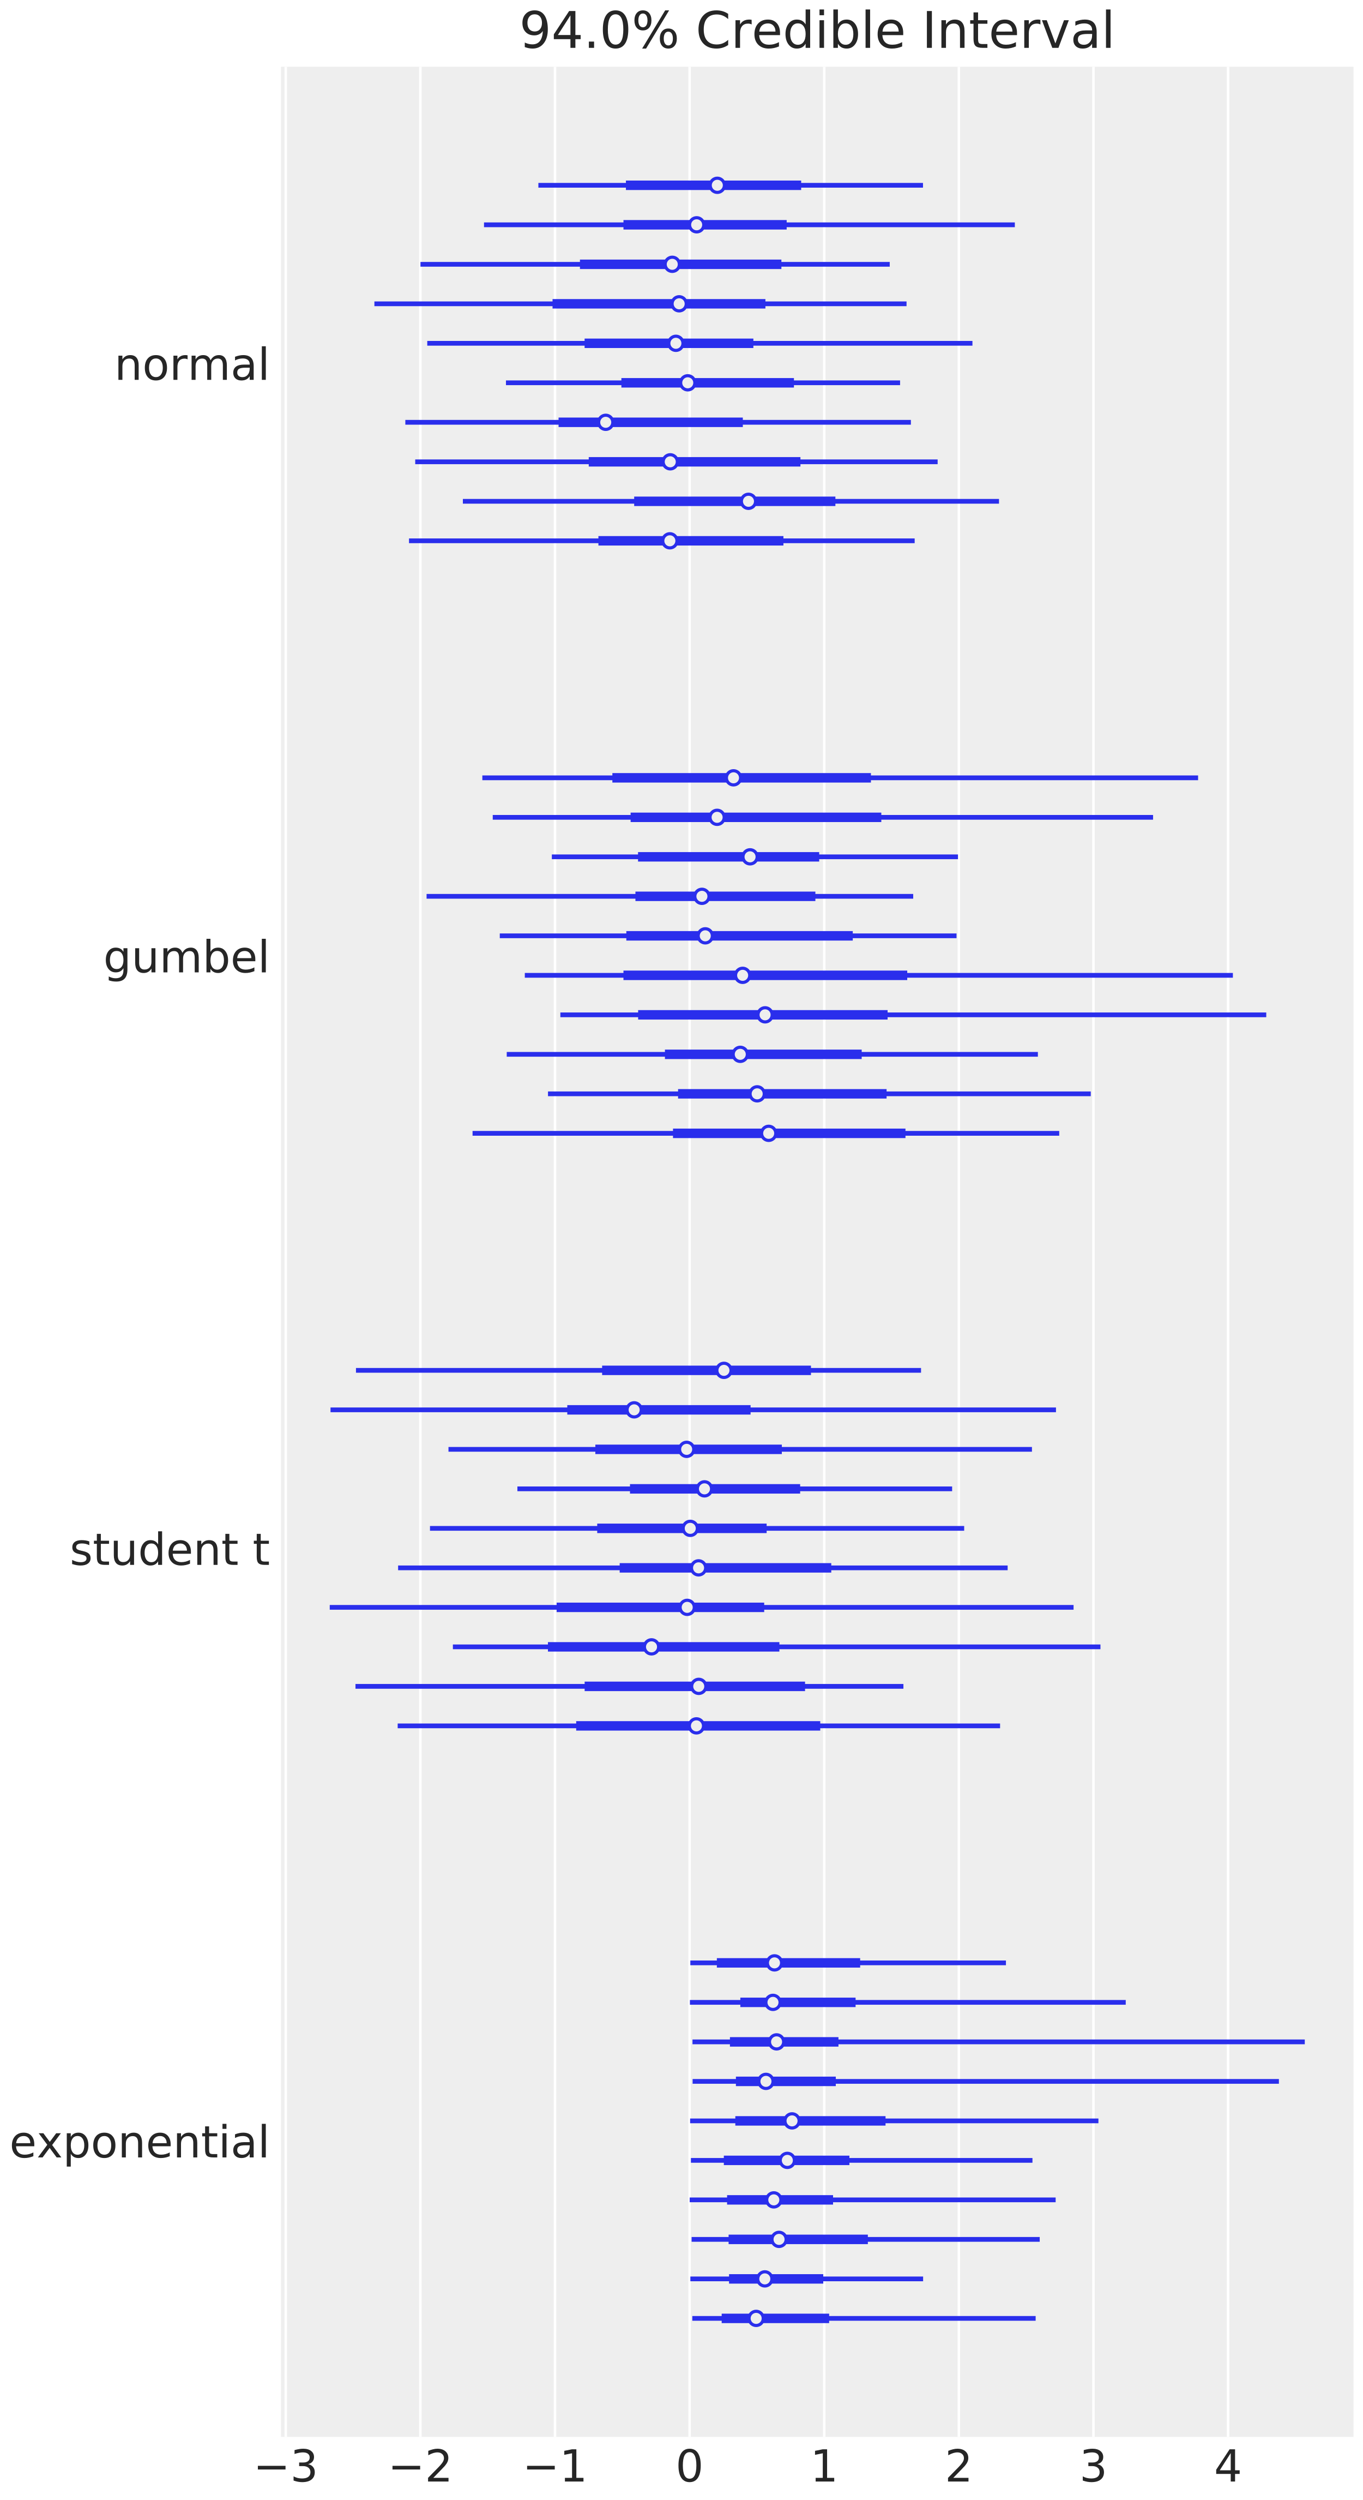 <?xml version="1.0" encoding="utf-8" standalone="no"?>
<!DOCTYPE svg PUBLIC "-//W3C//DTD SVG 1.1//EN"
  "http://www.w3.org/Graphics/SVG/1.1/DTD/svg11.dtd">
<!-- Created with matplotlib (https://matplotlib.org/) -->
<svg height="792pt" version="1.1" viewBox="0 0 432 792" width="432pt" xmlns="http://www.w3.org/2000/svg" xmlns:xlink="http://www.w3.org/1999/xlink">
 <defs>
  <style type="text/css">
*{stroke-linecap:butt;stroke-linejoin:round;}
  </style>
 </defs>
 <g id="figure_1">
  <g id="patch_1">
   <path d="M 0 792 
L 432 792 
L 432 0 
L 0 0 
z
" style="fill:#ffffff;"/>
  </g>
  <g id="axes_1">
   <g id="patch_2">
    <path d="M 89.059 771.95 
L 429 771.95 
L 429 21.158 
L 89.059 21.158 
z
" style="fill:#eeeeee;"/>
   </g>
   <g id="matplotlib.axis_1">
    <g id="xtick_1">
     <g id="line2d_1">
      <path clip-path="url(#pe8ee7a0f77)" d="M 90.57 771.95 
L 90.57 21.158 
" style="fill:none;stroke:#ffffff;stroke-linecap:round;stroke-width:0.8;"/>
     </g>
     <g id="line2d_2"/>
     <g id="text_1">
      <!-- −3 -->
      <defs>
       <path d="M 10.594 35.5 
L 73.188 35.5 
L 73.188 27.203 
L 10.594 27.203 
z
" id="DejaVuSans-8722"/>
       <path d="M 40.578 39.312 
Q 47.656 37.797 51.625 33 
Q 55.609 28.219 55.609 21.188 
Q 55.609 10.406 48.188 4.484 
Q 40.766 -1.422 27.094 -1.422 
Q 22.516 -1.422 17.656 -0.516 
Q 12.797 0.391 7.625 2.203 
L 7.625 11.719 
Q 11.719 9.328 16.594 8.109 
Q 21.484 6.891 26.812 6.891 
Q 36.078 6.891 40.938 10.547 
Q 45.797 14.203 45.797 21.188 
Q 45.797 27.641 41.281 31.266 
Q 36.766 34.906 28.719 34.906 
L 20.219 34.906 
L 20.219 43.016 
L 29.109 43.016 
Q 36.375 43.016 40.234 45.922 
Q 44.094 48.828 44.094 54.297 
Q 44.094 59.906 40.109 62.906 
Q 36.141 65.922 28.719 65.922 
Q 24.656 65.922 20.016 65.031 
Q 15.375 64.156 9.812 62.312 
L 9.812 71.094 
Q 15.438 72.656 20.344 73.438 
Q 25.25 74.219 29.594 74.219 
Q 40.828 74.219 47.359 69.109 
Q 53.906 64.016 53.906 55.328 
Q 53.906 49.266 50.438 45.094 
Q 46.969 40.922 40.578 39.312 
z
" id="DejaVuSans-51"/>
      </defs>
      <g style="fill:#262626;" transform="translate(80.25 786.088)scale(0.14 -0.14)">
       <use xlink:href="#DejaVuSans-8722"/>
       <use x="83.789" xlink:href="#DejaVuSans-51"/>
      </g>
     </g>
    </g>
    <g id="xtick_2">
     <g id="line2d_3">
      <path clip-path="url(#pe8ee7a0f77)" d="M 133.237 771.95 
L 133.237 21.158 
" style="fill:none;stroke:#ffffff;stroke-linecap:round;stroke-width:0.8;"/>
     </g>
     <g id="line2d_4"/>
     <g id="text_2">
      <!-- −2 -->
      <defs>
       <path d="M 19.188 8.297 
L 53.609 8.297 
L 53.609 0 
L 7.328 0 
L 7.328 8.297 
Q 12.938 14.109 22.625 23.891 
Q 32.328 33.688 34.812 36.531 
Q 39.547 41.844 41.422 45.531 
Q 43.312 49.219 43.312 52.781 
Q 43.312 58.594 39.234 62.25 
Q 35.156 65.922 28.609 65.922 
Q 23.969 65.922 18.812 64.312 
Q 13.672 62.703 7.812 59.422 
L 7.812 69.391 
Q 13.766 71.781 18.938 73 
Q 24.125 74.219 28.422 74.219 
Q 39.75 74.219 46.484 68.547 
Q 53.219 62.891 53.219 53.422 
Q 53.219 48.922 51.531 44.891 
Q 49.859 40.875 45.406 35.406 
Q 44.188 33.984 37.641 27.219 
Q 31.109 20.453 19.188 8.297 
z
" id="DejaVuSans-50"/>
      </defs>
      <g style="fill:#262626;" transform="translate(122.917 786.088)scale(0.14 -0.14)">
       <use xlink:href="#DejaVuSans-8722"/>
       <use x="83.789" xlink:href="#DejaVuSans-50"/>
      </g>
     </g>
    </g>
    <g id="xtick_3">
     <g id="line2d_5">
      <path clip-path="url(#pe8ee7a0f77)" d="M 175.904 771.95 
L 175.904 21.158 
" style="fill:none;stroke:#ffffff;stroke-linecap:round;stroke-width:0.8;"/>
     </g>
     <g id="line2d_6"/>
     <g id="text_3">
      <!-- −1 -->
      <defs>
       <path d="M 12.406 8.297 
L 28.516 8.297 
L 28.516 63.922 
L 10.984 60.406 
L 10.984 69.391 
L 28.422 72.906 
L 38.281 72.906 
L 38.281 8.297 
L 54.391 8.297 
L 54.391 0 
L 12.406 0 
z
" id="DejaVuSans-49"/>
      </defs>
      <g style="fill:#262626;" transform="translate(165.584 786.088)scale(0.14 -0.14)">
       <use xlink:href="#DejaVuSans-8722"/>
       <use x="83.789" xlink:href="#DejaVuSans-49"/>
      </g>
     </g>
    </g>
    <g id="xtick_4">
     <g id="line2d_7">
      <path clip-path="url(#pe8ee7a0f77)" d="M 218.571 771.95 
L 218.571 21.158 
" style="fill:none;stroke:#ffffff;stroke-linecap:round;stroke-width:0.8;"/>
     </g>
     <g id="line2d_8"/>
     <g id="text_4">
      <!-- 0 -->
      <defs>
       <path d="M 31.781 66.406 
Q 24.172 66.406 20.328 58.906 
Q 16.5 51.422 16.5 36.375 
Q 16.5 21.391 20.328 13.891 
Q 24.172 6.391 31.781 6.391 
Q 39.453 6.391 43.281 13.891 
Q 47.125 21.391 47.125 36.375 
Q 47.125 51.422 43.281 58.906 
Q 39.453 66.406 31.781 66.406 
z
M 31.781 74.219 
Q 44.047 74.219 50.516 64.516 
Q 56.984 54.828 56.984 36.375 
Q 56.984 17.969 50.516 8.266 
Q 44.047 -1.422 31.781 -1.422 
Q 19.531 -1.422 13.062 8.266 
Q 6.594 17.969 6.594 36.375 
Q 6.594 54.828 13.062 64.516 
Q 19.531 74.219 31.781 74.219 
z
" id="DejaVuSans-48"/>
      </defs>
      <g style="fill:#262626;" transform="translate(214.117 786.088)scale(0.14 -0.14)">
       <use xlink:href="#DejaVuSans-48"/>
      </g>
     </g>
    </g>
    <g id="xtick_5">
     <g id="line2d_9">
      <path clip-path="url(#pe8ee7a0f77)" d="M 261.238 771.95 
L 261.238 21.158 
" style="fill:none;stroke:#ffffff;stroke-linecap:round;stroke-width:0.8;"/>
     </g>
     <g id="line2d_10"/>
     <g id="text_5">
      <!-- 1 -->
      <g style="fill:#262626;" transform="translate(256.785 786.088)scale(0.14 -0.14)">
       <use xlink:href="#DejaVuSans-49"/>
      </g>
     </g>
    </g>
    <g id="xtick_6">
     <g id="line2d_11">
      <path clip-path="url(#pe8ee7a0f77)" d="M 303.905 771.95 
L 303.905 21.158 
" style="fill:none;stroke:#ffffff;stroke-linecap:round;stroke-width:0.8;"/>
     </g>
     <g id="line2d_12"/>
     <g id="text_6">
      <!-- 2 -->
      <g style="fill:#262626;" transform="translate(299.452 786.088)scale(0.14 -0.14)">
       <use xlink:href="#DejaVuSans-50"/>
      </g>
     </g>
    </g>
    <g id="xtick_7">
     <g id="line2d_13">
      <path clip-path="url(#pe8ee7a0f77)" d="M 346.573 771.95 
L 346.573 21.158 
" style="fill:none;stroke:#ffffff;stroke-linecap:round;stroke-width:0.8;"/>
     </g>
     <g id="line2d_14"/>
     <g id="text_7">
      <!-- 3 -->
      <g style="fill:#262626;" transform="translate(342.119 786.088)scale(0.14 -0.14)">
       <use xlink:href="#DejaVuSans-51"/>
      </g>
     </g>
    </g>
    <g id="xtick_8">
     <g id="line2d_15">
      <path clip-path="url(#pe8ee7a0f77)" d="M 389.24 771.95 
L 389.24 21.158 
" style="fill:none;stroke:#ffffff;stroke-linecap:round;stroke-width:0.8;"/>
     </g>
     <g id="line2d_16"/>
     <g id="text_8">
      <!-- 4 -->
      <defs>
       <path d="M 37.797 64.312 
L 12.891 25.391 
L 37.797 25.391 
z
M 35.203 72.906 
L 47.609 72.906 
L 47.609 25.391 
L 58.016 25.391 
L 58.016 17.188 
L 47.609 17.188 
L 47.609 0 
L 37.797 0 
L 37.797 17.188 
L 4.891 17.188 
L 4.891 26.703 
z
" id="DejaVuSans-52"/>
      </defs>
      <g style="fill:#262626;" transform="translate(384.786 786.088)scale(0.14 -0.14)">
       <use xlink:href="#DejaVuSans-52"/>
      </g>
     </g>
    </g>
   </g>
   <g id="matplotlib.axis_2">
    <g id="ytick_1">
     <g id="text_9">
      <!-- exponential -->
      <defs>
       <path d="M 56.203 29.594 
L 56.203 25.203 
L 14.891 25.203 
Q 15.484 15.922 20.484 11.062 
Q 25.484 6.203 34.422 6.203 
Q 39.594 6.203 44.453 7.469 
Q 49.312 8.734 54.109 11.281 
L 54.109 2.781 
Q 49.266 0.734 44.188 -0.344 
Q 39.109 -1.422 33.891 -1.422 
Q 20.797 -1.422 13.156 6.188 
Q 5.516 13.812 5.516 26.812 
Q 5.516 40.234 12.766 48.109 
Q 20.016 56 32.328 56 
Q 43.359 56 49.781 48.891 
Q 56.203 41.797 56.203 29.594 
z
M 47.219 32.234 
Q 47.125 39.594 43.094 43.984 
Q 39.062 48.391 32.422 48.391 
Q 24.906 48.391 20.391 44.141 
Q 15.875 39.891 15.188 32.172 
z
" id="DejaVuSans-101"/>
       <path d="M 54.891 54.688 
L 35.109 28.078 
L 55.906 0 
L 45.312 0 
L 29.391 21.484 
L 13.484 0 
L 2.875 0 
L 24.125 28.609 
L 4.688 54.688 
L 15.281 54.688 
L 29.781 35.203 
L 44.281 54.688 
z
" id="DejaVuSans-120"/>
       <path d="M 18.109 8.203 
L 18.109 -20.797 
L 9.078 -20.797 
L 9.078 54.688 
L 18.109 54.688 
L 18.109 46.391 
Q 20.953 51.266 25.266 53.625 
Q 29.594 56 35.594 56 
Q 45.562 56 51.781 48.094 
Q 58.016 40.188 58.016 27.297 
Q 58.016 14.406 51.781 6.484 
Q 45.562 -1.422 35.594 -1.422 
Q 29.594 -1.422 25.266 0.953 
Q 20.953 3.328 18.109 8.203 
z
M 48.688 27.297 
Q 48.688 37.203 44.609 42.844 
Q 40.531 48.484 33.406 48.484 
Q 26.266 48.484 22.188 42.844 
Q 18.109 37.203 18.109 27.297 
Q 18.109 17.391 22.188 11.75 
Q 26.266 6.109 33.406 6.109 
Q 40.531 6.109 44.609 11.75 
Q 48.688 17.391 48.688 27.297 
z
" id="DejaVuSans-112"/>
       <path d="M 30.609 48.391 
Q 23.391 48.391 19.188 42.75 
Q 14.984 37.109 14.984 27.297 
Q 14.984 17.484 19.156 11.844 
Q 23.344 6.203 30.609 6.203 
Q 37.797 6.203 41.984 11.859 
Q 46.188 17.531 46.188 27.297 
Q 46.188 37.016 41.984 42.703 
Q 37.797 48.391 30.609 48.391 
z
M 30.609 56 
Q 42.328 56 49.016 48.375 
Q 55.719 40.766 55.719 27.297 
Q 55.719 13.875 49.016 6.219 
Q 42.328 -1.422 30.609 -1.422 
Q 18.844 -1.422 12.172 6.219 
Q 5.516 13.875 5.516 27.297 
Q 5.516 40.766 12.172 48.375 
Q 18.844 56 30.609 56 
z
" id="DejaVuSans-111"/>
       <path d="M 54.891 33.016 
L 54.891 0 
L 45.906 0 
L 45.906 32.719 
Q 45.906 40.484 42.875 44.328 
Q 39.844 48.188 33.797 48.188 
Q 26.516 48.188 22.312 43.547 
Q 18.109 38.922 18.109 30.906 
L 18.109 0 
L 9.078 0 
L 9.078 54.688 
L 18.109 54.688 
L 18.109 46.188 
Q 21.344 51.125 25.703 53.562 
Q 30.078 56 35.797 56 
Q 45.219 56 50.047 50.172 
Q 54.891 44.344 54.891 33.016 
z
" id="DejaVuSans-110"/>
       <path d="M 18.312 70.219 
L 18.312 54.688 
L 36.812 54.688 
L 36.812 47.703 
L 18.312 47.703 
L 18.312 18.016 
Q 18.312 11.328 20.141 9.422 
Q 21.969 7.516 27.594 7.516 
L 36.812 7.516 
L 36.812 0 
L 27.594 0 
Q 17.188 0 13.234 3.875 
Q 9.281 7.766 9.281 18.016 
L 9.281 47.703 
L 2.688 47.703 
L 2.688 54.688 
L 9.281 54.688 
L 9.281 70.219 
z
" id="DejaVuSans-116"/>
       <path d="M 9.422 54.688 
L 18.406 54.688 
L 18.406 0 
L 9.422 0 
z
M 9.422 75.984 
L 18.406 75.984 
L 18.406 64.594 
L 9.422 64.594 
z
" id="DejaVuSans-105"/>
       <path d="M 34.281 27.484 
Q 23.391 27.484 19.188 25 
Q 14.984 22.516 14.984 16.5 
Q 14.984 11.719 18.141 8.906 
Q 21.297 6.109 26.703 6.109 
Q 34.188 6.109 38.703 11.406 
Q 43.219 16.703 43.219 25.484 
L 43.219 27.484 
z
M 52.203 31.203 
L 52.203 0 
L 43.219 0 
L 43.219 8.297 
Q 40.141 3.328 35.547 0.953 
Q 30.953 -1.422 24.312 -1.422 
Q 15.922 -1.422 10.953 3.297 
Q 6 8.016 6 15.922 
Q 6 25.141 12.172 29.828 
Q 18.359 34.516 30.609 34.516 
L 43.219 34.516 
L 43.219 35.406 
Q 43.219 41.609 39.141 45 
Q 35.062 48.391 27.688 48.391 
Q 23 48.391 18.547 47.266 
Q 14.109 46.141 10.016 43.891 
L 10.016 52.203 
Q 14.938 54.109 19.578 55.047 
Q 24.219 56 28.609 56 
Q 40.484 56 46.344 49.844 
Q 52.203 43.703 52.203 31.203 
z
" id="DejaVuSans-97"/>
       <path d="M 9.422 75.984 
L 18.406 75.984 
L 18.406 0 
L 9.422 0 
z
" id="DejaVuSans-108"/>
      </defs>
      <g style="fill:#262626;" transform="translate(3 683.42)scale(0.14 -0.14)">
       <use xlink:href="#DejaVuSans-101"/>
       <use x="61.508" xlink:href="#DejaVuSans-120"/>
       <use x="120.688" xlink:href="#DejaVuSans-112"/>
       <use x="184.164" xlink:href="#DejaVuSans-111"/>
       <use x="245.346" xlink:href="#DejaVuSans-110"/>
       <use x="308.725" xlink:href="#DejaVuSans-101"/>
       <use x="370.248" xlink:href="#DejaVuSans-110"/>
       <use x="433.627" xlink:href="#DejaVuSans-116"/>
       <use x="472.836" xlink:href="#DejaVuSans-105"/>
       <use x="500.619" xlink:href="#DejaVuSans-97"/>
       <use x="561.898" xlink:href="#DejaVuSans-108"/>
      </g>
     </g>
    </g>
    <g id="ytick_2">
     <g id="text_10">
      <!-- student t -->
      <defs>
       <path d="M 44.281 53.078 
L 44.281 44.578 
Q 40.484 46.531 36.375 47.5 
Q 32.281 48.484 27.875 48.484 
Q 21.188 48.484 17.844 46.438 
Q 14.5 44.391 14.5 40.281 
Q 14.5 37.156 16.891 35.375 
Q 19.281 33.594 26.516 31.984 
L 29.594 31.297 
Q 39.156 29.25 43.188 25.516 
Q 47.219 21.781 47.219 15.094 
Q 47.219 7.469 41.188 3.016 
Q 35.156 -1.422 24.609 -1.422 
Q 20.219 -1.422 15.453 -0.562 
Q 10.688 0.297 5.422 2 
L 5.422 11.281 
Q 10.406 8.688 15.234 7.391 
Q 20.062 6.109 24.812 6.109 
Q 31.156 6.109 34.562 8.281 
Q 37.984 10.453 37.984 14.406 
Q 37.984 18.062 35.516 20.016 
Q 33.062 21.969 24.703 23.781 
L 21.578 24.516 
Q 13.234 26.266 9.516 29.906 
Q 5.812 33.547 5.812 39.891 
Q 5.812 47.609 11.281 51.797 
Q 16.75 56 26.812 56 
Q 31.781 56 36.172 55.266 
Q 40.578 54.547 44.281 53.078 
z
" id="DejaVuSans-115"/>
       <path d="M 8.5 21.578 
L 8.5 54.688 
L 17.484 54.688 
L 17.484 21.922 
Q 17.484 14.156 20.5 10.266 
Q 23.531 6.391 29.594 6.391 
Q 36.859 6.391 41.078 11.031 
Q 45.312 15.672 45.312 23.688 
L 45.312 54.688 
L 54.297 54.688 
L 54.297 0 
L 45.312 0 
L 45.312 8.406 
Q 42.047 3.422 37.719 1 
Q 33.406 -1.422 27.688 -1.422 
Q 18.266 -1.422 13.375 4.438 
Q 8.5 10.297 8.5 21.578 
z
M 31.109 56 
z
" id="DejaVuSans-117"/>
       <path d="M 45.406 46.391 
L 45.406 75.984 
L 54.391 75.984 
L 54.391 0 
L 45.406 0 
L 45.406 8.203 
Q 42.578 3.328 38.25 0.953 
Q 33.938 -1.422 27.875 -1.422 
Q 17.969 -1.422 11.734 6.484 
Q 5.516 14.406 5.516 27.297 
Q 5.516 40.188 11.734 48.094 
Q 17.969 56 27.875 56 
Q 33.938 56 38.25 53.625 
Q 42.578 51.266 45.406 46.391 
z
M 14.797 27.297 
Q 14.797 17.391 18.875 11.75 
Q 22.953 6.109 30.078 6.109 
Q 37.203 6.109 41.297 11.75 
Q 45.406 17.391 45.406 27.297 
Q 45.406 37.203 41.297 42.844 
Q 37.203 48.484 30.078 48.484 
Q 22.953 48.484 18.875 42.844 
Q 14.797 37.203 14.797 27.297 
z
" id="DejaVuSans-100"/>
       <path id="DejaVuSans-32"/>
      </defs>
      <g style="fill:#262626;" transform="translate(22.104 495.722)scale(0.14 -0.14)">
       <use xlink:href="#DejaVuSans-115"/>
       <use x="52.1" xlink:href="#DejaVuSans-116"/>
       <use x="91.309" xlink:href="#DejaVuSans-117"/>
       <use x="154.688" xlink:href="#DejaVuSans-100"/>
       <use x="218.164" xlink:href="#DejaVuSans-101"/>
       <use x="279.688" xlink:href="#DejaVuSans-110"/>
       <use x="343.066" xlink:href="#DejaVuSans-116"/>
       <use x="382.275" xlink:href="#DejaVuSans-32"/>
       <use x="414.062" xlink:href="#DejaVuSans-116"/>
      </g>
     </g>
    </g>
    <g id="ytick_3">
     <g id="text_11">
      <!-- gumbel -->
      <defs>
       <path d="M 45.406 27.984 
Q 45.406 37.75 41.375 43.109 
Q 37.359 48.484 30.078 48.484 
Q 22.859 48.484 18.828 43.109 
Q 14.797 37.75 14.797 27.984 
Q 14.797 18.266 18.828 12.891 
Q 22.859 7.516 30.078 7.516 
Q 37.359 7.516 41.375 12.891 
Q 45.406 18.266 45.406 27.984 
z
M 54.391 6.781 
Q 54.391 -7.172 48.188 -13.984 
Q 42 -20.797 29.203 -20.797 
Q 24.469 -20.797 20.266 -20.094 
Q 16.062 -19.391 12.109 -17.922 
L 12.109 -9.188 
Q 16.062 -11.328 19.922 -12.344 
Q 23.781 -13.375 27.781 -13.375 
Q 36.625 -13.375 41.016 -8.766 
Q 45.406 -4.156 45.406 5.172 
L 45.406 9.625 
Q 42.625 4.781 38.281 2.391 
Q 33.938 0 27.875 0 
Q 17.828 0 11.672 7.656 
Q 5.516 15.328 5.516 27.984 
Q 5.516 40.672 11.672 48.328 
Q 17.828 56 27.875 56 
Q 33.938 56 38.281 53.609 
Q 42.625 51.219 45.406 46.391 
L 45.406 54.688 
L 54.391 54.688 
z
" id="DejaVuSans-103"/>
       <path d="M 52 44.188 
Q 55.375 50.25 60.062 53.125 
Q 64.75 56 71.094 56 
Q 79.641 56 84.281 50.016 
Q 88.922 44.047 88.922 33.016 
L 88.922 0 
L 79.891 0 
L 79.891 32.719 
Q 79.891 40.578 77.094 44.375 
Q 74.312 48.188 68.609 48.188 
Q 61.625 48.188 57.562 43.547 
Q 53.516 38.922 53.516 30.906 
L 53.516 0 
L 44.484 0 
L 44.484 32.719 
Q 44.484 40.625 41.703 44.406 
Q 38.922 48.188 33.109 48.188 
Q 26.219 48.188 22.156 43.531 
Q 18.109 38.875 18.109 30.906 
L 18.109 0 
L 9.078 0 
L 9.078 54.688 
L 18.109 54.688 
L 18.109 46.188 
Q 21.188 51.219 25.484 53.609 
Q 29.781 56 35.688 56 
Q 41.656 56 45.828 52.969 
Q 50 49.953 52 44.188 
z
" id="DejaVuSans-109"/>
       <path d="M 48.688 27.297 
Q 48.688 37.203 44.609 42.844 
Q 40.531 48.484 33.406 48.484 
Q 26.266 48.484 22.188 42.844 
Q 18.109 37.203 18.109 27.297 
Q 18.109 17.391 22.188 11.75 
Q 26.266 6.109 33.406 6.109 
Q 40.531 6.109 44.609 11.75 
Q 48.688 17.391 48.688 27.297 
z
M 18.109 46.391 
Q 20.953 51.266 25.266 53.625 
Q 29.594 56 35.594 56 
Q 45.562 56 51.781 48.094 
Q 58.016 40.188 58.016 27.297 
Q 58.016 14.406 51.781 6.484 
Q 45.562 -1.422 35.594 -1.422 
Q 29.594 -1.422 25.266 0.953 
Q 20.953 3.328 18.109 8.203 
L 18.109 0 
L 9.078 0 
L 9.078 75.984 
L 18.109 75.984 
z
" id="DejaVuSans-98"/>
      </defs>
      <g style="fill:#262626;" transform="translate(32.77 308.024)scale(0.14 -0.14)">
       <use xlink:href="#DejaVuSans-103"/>
       <use x="63.477" xlink:href="#DejaVuSans-117"/>
       <use x="126.855" xlink:href="#DejaVuSans-109"/>
       <use x="224.268" xlink:href="#DejaVuSans-98"/>
       <use x="287.744" xlink:href="#DejaVuSans-101"/>
       <use x="349.268" xlink:href="#DejaVuSans-108"/>
      </g>
     </g>
    </g>
    <g id="ytick_4">
     <g id="text_12">
      <!-- normal -->
      <defs>
       <path d="M 41.109 46.297 
Q 39.594 47.172 37.812 47.578 
Q 36.031 48 33.891 48 
Q 26.266 48 22.188 43.047 
Q 18.109 38.094 18.109 28.812 
L 18.109 0 
L 9.078 0 
L 9.078 54.688 
L 18.109 54.688 
L 18.109 46.188 
Q 20.953 51.172 25.484 53.578 
Q 30.031 56 36.531 56 
Q 37.453 56 38.578 55.875 
Q 39.703 55.766 41.062 55.516 
z
" id="DejaVuSans-114"/>
      </defs>
      <g style="fill:#262626;" transform="translate(36.261 120.326)scale(0.14 -0.14)">
       <use xlink:href="#DejaVuSans-110"/>
       <use x="63.379" xlink:href="#DejaVuSans-111"/>
       <use x="124.561" xlink:href="#DejaVuSans-114"/>
       <use x="165.658" xlink:href="#DejaVuSans-109"/>
       <use x="263.07" xlink:href="#DejaVuSans-97"/>
       <use x="324.35" xlink:href="#DejaVuSans-108"/>
      </g>
     </g>
    </g>
   </g>
   <g id="LineCollection_1">
    <path clip-path="url(#pe8ee7a0f77)" d="M 219.425 734.411 
L 328.248 734.411 
" style="fill:none;stroke:#2a2eec;stroke-width:1.5;"/>
   </g>
   <g id="LineCollection_2">
    <path clip-path="url(#pe8ee7a0f77)" d="M 228.735 734.411 
L 262.793 734.411 
" style="fill:none;stroke:#2a2eec;stroke-width:3;"/>
   </g>
   <g id="LineCollection_3">
    <path clip-path="url(#pe8ee7a0f77)" d="M 218.809 721.898 
L 292.579 721.898 
" style="fill:none;stroke:#2a2eec;stroke-width:1.5;"/>
   </g>
   <g id="LineCollection_4">
    <path clip-path="url(#pe8ee7a0f77)" d="M 231.069 721.898 
L 260.932 721.898 
" style="fill:none;stroke:#2a2eec;stroke-width:3;"/>
   </g>
   <g id="LineCollection_5">
    <path clip-path="url(#pe8ee7a0f77)" d="M 219.203 709.384 
L 329.534 709.384 
" style="fill:none;stroke:#2a2eec;stroke-width:1.5;"/>
   </g>
   <g id="LineCollection_6">
    <path clip-path="url(#pe8ee7a0f77)" d="M 230.93 709.384 
L 275.065 709.384 
" style="fill:none;stroke:#2a2eec;stroke-width:3;"/>
   </g>
   <g id="LineCollection_7">
    <path clip-path="url(#pe8ee7a0f77)" d="M 218.595 696.871 
L 334.584 696.871 
" style="fill:none;stroke:#2a2eec;stroke-width:1.5;"/>
   </g>
   <g id="LineCollection_8">
    <path clip-path="url(#pe8ee7a0f77)" d="M 230.448 696.871 
L 264.038 696.871 
" style="fill:none;stroke:#2a2eec;stroke-width:3;"/>
   </g>
   <g id="LineCollection_9">
    <path clip-path="url(#pe8ee7a0f77)" d="M 218.983 684.358 
L 327.235 684.358 
" style="fill:none;stroke:#2a2eec;stroke-width:1.5;"/>
   </g>
   <g id="LineCollection_10">
    <path clip-path="url(#pe8ee7a0f77)" d="M 229.417 684.358 
L 269.218 684.358 
" style="fill:none;stroke:#2a2eec;stroke-width:3;"/>
   </g>
   <g id="LineCollection_11">
    <path clip-path="url(#pe8ee7a0f77)" d="M 218.733 671.845 
L 348.143 671.845 
" style="fill:none;stroke:#2a2eec;stroke-width:1.5;"/>
   </g>
   <g id="LineCollection_12">
    <path clip-path="url(#pe8ee7a0f77)" d="M 233.058 671.845 
L 280.668 671.845 
" style="fill:none;stroke:#2a2eec;stroke-width:3;"/>
   </g>
   <g id="LineCollection_13">
    <path clip-path="url(#pe8ee7a0f77)" d="M 219.52 659.331 
L 405.345 659.331 
" style="fill:none;stroke:#2a2eec;stroke-width:1.5;"/>
   </g>
   <g id="LineCollection_14">
    <path clip-path="url(#pe8ee7a0f77)" d="M 233.247 659.331 
L 264.902 659.331 
" style="fill:none;stroke:#2a2eec;stroke-width:3;"/>
   </g>
   <g id="LineCollection_15">
    <path clip-path="url(#pe8ee7a0f77)" d="M 219.481 646.818 
L 413.548 646.818 
" style="fill:none;stroke:#2a2eec;stroke-width:1.5;"/>
   </g>
   <g id="LineCollection_16">
    <path clip-path="url(#pe8ee7a0f77)" d="M 231.35 646.818 
L 265.748 646.818 
" style="fill:none;stroke:#2a2eec;stroke-width:3;"/>
   </g>
   <g id="LineCollection_17">
    <path clip-path="url(#pe8ee7a0f77)" d="M 218.666 634.305 
L 356.8 634.305 
" style="fill:none;stroke:#2a2eec;stroke-width:1.5;"/>
   </g>
   <g id="LineCollection_18">
    <path clip-path="url(#pe8ee7a0f77)" d="M 234.646 634.305 
L 271.176 634.305 
" style="fill:none;stroke:#2a2eec;stroke-width:3;"/>
   </g>
   <g id="LineCollection_19">
    <path clip-path="url(#pe8ee7a0f77)" d="M 218.798 621.792 
L 318.831 621.792 
" style="fill:none;stroke:#2a2eec;stroke-width:1.5;"/>
   </g>
   <g id="LineCollection_20">
    <path clip-path="url(#pe8ee7a0f77)" d="M 227.207 621.792 
L 272.626 621.792 
" style="fill:none;stroke:#2a2eec;stroke-width:3;"/>
   </g>
   <g id="LineCollection_21">
    <path clip-path="url(#pe8ee7a0f77)" d="M 126.043 546.713 
L 316.973 546.713 
" style="fill:none;stroke:#2a2eec;stroke-width:1.5;"/>
   </g>
   <g id="LineCollection_22">
    <path clip-path="url(#pe8ee7a0f77)" d="M 182.621 546.713 
L 259.971 546.713 
" style="fill:none;stroke:#2a2eec;stroke-width:3;"/>
   </g>
   <g id="LineCollection_23">
    <path clip-path="url(#pe8ee7a0f77)" d="M 112.667 534.199 
L 286.334 534.199 
" style="fill:none;stroke:#2a2eec;stroke-width:1.5;"/>
   </g>
   <g id="LineCollection_24">
    <path clip-path="url(#pe8ee7a0f77)" d="M 185.303 534.199 
L 255.159 534.199 
" style="fill:none;stroke:#2a2eec;stroke-width:3;"/>
   </g>
   <g id="LineCollection_25">
    <path clip-path="url(#pe8ee7a0f77)" d="M 143.54 521.686 
L 348.789 521.686 
" style="fill:none;stroke:#2a2eec;stroke-width:1.5;"/>
   </g>
   <g id="LineCollection_26">
    <path clip-path="url(#pe8ee7a0f77)" d="M 173.666 521.686 
L 247.023 521.686 
" style="fill:none;stroke:#2a2eec;stroke-width:3;"/>
   </g>
   <g id="LineCollection_27">
    <path clip-path="url(#pe8ee7a0f77)" d="M 104.511 509.173 
L 340.265 509.173 
" style="fill:none;stroke:#2a2eec;stroke-width:1.5;"/>
   </g>
   <g id="LineCollection_28">
    <path clip-path="url(#pe8ee7a0f77)" d="M 176.42 509.173 
L 242.209 509.173 
" style="fill:none;stroke:#2a2eec;stroke-width:3;"/>
   </g>
   <g id="LineCollection_29">
    <path clip-path="url(#pe8ee7a0f77)" d="M 126.181 496.66 
L 319.369 496.66 
" style="fill:none;stroke:#2a2eec;stroke-width:1.5;"/>
   </g>
   <g id="LineCollection_30">
    <path clip-path="url(#pe8ee7a0f77)" d="M 196.406 496.66 
L 263.47 496.66 
" style="fill:none;stroke:#2a2eec;stroke-width:3;"/>
   </g>
   <g id="LineCollection_31">
    <path clip-path="url(#pe8ee7a0f77)" d="M 136.283 484.147 
L 305.593 484.147 
" style="fill:none;stroke:#2a2eec;stroke-width:1.5;"/>
   </g>
   <g id="LineCollection_32">
    <path clip-path="url(#pe8ee7a0f77)" d="M 189.286 484.147 
L 242.984 484.147 
" style="fill:none;stroke:#2a2eec;stroke-width:3;"/>
   </g>
   <g id="LineCollection_33">
    <path clip-path="url(#pe8ee7a0f77)" d="M 163.988 471.633 
L 301.775 471.633 
" style="fill:none;stroke:#2a2eec;stroke-width:1.5;"/>
   </g>
   <g id="LineCollection_34">
    <path clip-path="url(#pe8ee7a0f77)" d="M 199.674 471.633 
L 253.607 471.633 
" style="fill:none;stroke:#2a2eec;stroke-width:3;"/>
   </g>
   <g id="LineCollection_35">
    <path clip-path="url(#pe8ee7a0f77)" d="M 142.144 459.12 
L 327.076 459.12 
" style="fill:none;stroke:#2a2eec;stroke-width:1.5;"/>
   </g>
   <g id="LineCollection_36">
    <path clip-path="url(#pe8ee7a0f77)" d="M 188.692 459.12 
L 247.799 459.12 
" style="fill:none;stroke:#2a2eec;stroke-width:3;"/>
   </g>
   <g id="LineCollection_37">
    <path clip-path="url(#pe8ee7a0f77)" d="M 104.755 446.607 
L 334.69 446.607 
" style="fill:none;stroke:#2a2eec;stroke-width:1.5;"/>
   </g>
   <g id="LineCollection_38">
    <path clip-path="url(#pe8ee7a0f77)" d="M 179.797 446.607 
L 237.895 446.607 
" style="fill:none;stroke:#2a2eec;stroke-width:3;"/>
   </g>
   <g id="LineCollection_39">
    <path clip-path="url(#pe8ee7a0f77)" d="M 112.825 434.094 
L 291.92 434.094 
" style="fill:none;stroke:#2a2eec;stroke-width:1.5;"/>
   </g>
   <g id="LineCollection_40">
    <path clip-path="url(#pe8ee7a0f77)" d="M 190.842 434.094 
L 257.033 434.094 
" style="fill:none;stroke:#2a2eec;stroke-width:3;"/>
   </g>
   <g id="LineCollection_41">
    <path clip-path="url(#pe8ee7a0f77)" d="M 149.778 359.014 
L 335.72 359.014 
" style="fill:none;stroke:#2a2eec;stroke-width:1.5;"/>
   </g>
   <g id="LineCollection_42">
    <path clip-path="url(#pe8ee7a0f77)" d="M 213.306 359.014 
L 286.988 359.014 
" style="fill:none;stroke:#2a2eec;stroke-width:3;"/>
   </g>
   <g id="LineCollection_43">
    <path clip-path="url(#pe8ee7a0f77)" d="M 173.687 346.501 
L 345.718 346.501 
" style="fill:none;stroke:#2a2eec;stroke-width:1.5;"/>
   </g>
   <g id="LineCollection_44">
    <path clip-path="url(#pe8ee7a0f77)" d="M 214.912 346.501 
L 281.002 346.501 
" style="fill:none;stroke:#2a2eec;stroke-width:3;"/>
   </g>
   <g id="LineCollection_45">
    <path clip-path="url(#pe8ee7a0f77)" d="M 160.611 333.988 
L 328.957 333.988 
" style="fill:none;stroke:#2a2eec;stroke-width:1.5;"/>
   </g>
   <g id="LineCollection_46">
    <path clip-path="url(#pe8ee7a0f77)" d="M 210.748 333.988 
L 273.112 333.988 
" style="fill:none;stroke:#2a2eec;stroke-width:3;"/>
   </g>
   <g id="LineCollection_47">
    <path clip-path="url(#pe8ee7a0f77)" d="M 177.606 321.475 
L 401.336 321.475 
" style="fill:none;stroke:#2a2eec;stroke-width:1.5;"/>
   </g>
   <g id="LineCollection_48">
    <path clip-path="url(#pe8ee7a0f77)" d="M 202.254 321.475 
L 281.323 321.475 
" style="fill:none;stroke:#2a2eec;stroke-width:3;"/>
   </g>
   <g id="LineCollection_49">
    <path clip-path="url(#pe8ee7a0f77)" d="M 166.338 308.962 
L 390.762 308.962 
" style="fill:none;stroke:#2a2eec;stroke-width:1.5;"/>
   </g>
   <g id="LineCollection_50">
    <path clip-path="url(#pe8ee7a0f77)" d="M 197.603 308.962 
L 287.547 308.962 
" style="fill:none;stroke:#2a2eec;stroke-width:3;"/>
   </g>
   <g id="LineCollection_51">
    <path clip-path="url(#pe8ee7a0f77)" d="M 158.405 296.448 
L 303.171 296.448 
" style="fill:none;stroke:#2a2eec;stroke-width:1.5;"/>
   </g>
   <g id="LineCollection_52">
    <path clip-path="url(#pe8ee7a0f77)" d="M 198.511 296.448 
L 270.284 296.448 
" style="fill:none;stroke:#2a2eec;stroke-width:3;"/>
   </g>
   <g id="LineCollection_53">
    <path clip-path="url(#pe8ee7a0f77)" d="M 135.204 283.935 
L 289.438 283.935 
" style="fill:none;stroke:#2a2eec;stroke-width:1.5;"/>
   </g>
   <g id="LineCollection_54">
    <path clip-path="url(#pe8ee7a0f77)" d="M 201.4 283.935 
L 258.431 283.935 
" style="fill:none;stroke:#2a2eec;stroke-width:3;"/>
   </g>
   <g id="LineCollection_55">
    <path clip-path="url(#pe8ee7a0f77)" d="M 174.905 271.422 
L 303.631 271.422 
" style="fill:none;stroke:#2a2eec;stroke-width:1.5;"/>
   </g>
   <g id="LineCollection_56">
    <path clip-path="url(#pe8ee7a0f77)" d="M 202.223 271.422 
L 259.638 271.422 
" style="fill:none;stroke:#2a2eec;stroke-width:3;"/>
   </g>
   <g id="LineCollection_57">
    <path clip-path="url(#pe8ee7a0f77)" d="M 156.176 258.909 
L 365.462 258.909 
" style="fill:none;stroke:#2a2eec;stroke-width:1.5;"/>
   </g>
   <g id="LineCollection_58">
    <path clip-path="url(#pe8ee7a0f77)" d="M 199.875 258.909 
L 279.329 258.909 
" style="fill:none;stroke:#2a2eec;stroke-width:3;"/>
   </g>
   <g id="LineCollection_59">
    <path clip-path="url(#pe8ee7a0f77)" d="M 152.877 246.396 
L 379.732 246.396 
" style="fill:none;stroke:#2a2eec;stroke-width:1.5;"/>
   </g>
   <g id="LineCollection_60">
    <path clip-path="url(#pe8ee7a0f77)" d="M 194.093 246.396 
L 276.037 246.396 
" style="fill:none;stroke:#2a2eec;stroke-width:3;"/>
   </g>
   <g id="LineCollection_61">
    <path clip-path="url(#pe8ee7a0f77)" d="M 129.633 171.316 
L 289.903 171.316 
" style="fill:none;stroke:#2a2eec;stroke-width:1.5;"/>
   </g>
   <g id="LineCollection_62">
    <path clip-path="url(#pe8ee7a0f77)" d="M 189.667 171.316 
L 248.303 171.316 
" style="fill:none;stroke:#2a2eec;stroke-width:3;"/>
   </g>
   <g id="LineCollection_63">
    <path clip-path="url(#pe8ee7a0f77)" d="M 146.706 158.803 
L 316.631 158.803 
" style="fill:none;stroke:#2a2eec;stroke-width:1.5;"/>
   </g>
   <g id="LineCollection_64">
    <path clip-path="url(#pe8ee7a0f77)" d="M 201.003 158.803 
L 264.777 158.803 
" style="fill:none;stroke:#2a2eec;stroke-width:3;"/>
   </g>
   <g id="LineCollection_65">
    <path clip-path="url(#pe8ee7a0f77)" d="M 131.604 146.29 
L 297.183 146.29 
" style="fill:none;stroke:#2a2eec;stroke-width:1.5;"/>
   </g>
   <g id="LineCollection_66">
    <path clip-path="url(#pe8ee7a0f77)" d="M 186.601 146.29 
L 253.699 146.29 
" style="fill:none;stroke:#2a2eec;stroke-width:3;"/>
   </g>
   <g id="LineCollection_67">
    <path clip-path="url(#pe8ee7a0f77)" d="M 128.47 133.777 
L 288.707 133.777 
" style="fill:none;stroke:#2a2eec;stroke-width:1.5;"/>
   </g>
   <g id="LineCollection_68">
    <path clip-path="url(#pe8ee7a0f77)" d="M 177.037 133.777 
L 235.438 133.777 
" style="fill:none;stroke:#2a2eec;stroke-width:3;"/>
   </g>
   <g id="LineCollection_69">
    <path clip-path="url(#pe8ee7a0f77)" d="M 160.363 121.263 
L 285.279 121.263 
" style="fill:none;stroke:#2a2eec;stroke-width:1.5;"/>
   </g>
   <g id="LineCollection_70">
    <path clip-path="url(#pe8ee7a0f77)" d="M 196.947 121.263 
L 251.635 121.263 
" style="fill:none;stroke:#2a2eec;stroke-width:3;"/>
   </g>
   <g id="LineCollection_71">
    <path clip-path="url(#pe8ee7a0f77)" d="M 135.419 108.75 
L 308.214 108.75 
" style="fill:none;stroke:#2a2eec;stroke-width:1.5;"/>
   </g>
   <g id="LineCollection_72">
    <path clip-path="url(#pe8ee7a0f77)" d="M 185.288 108.75 
L 238.782 108.75 
" style="fill:none;stroke:#2a2eec;stroke-width:3;"/>
   </g>
   <g id="LineCollection_73">
    <path clip-path="url(#pe8ee7a0f77)" d="M 118.664 96.237 
L 287.325 96.237 
" style="fill:none;stroke:#2a2eec;stroke-width:1.5;"/>
   </g>
   <g id="LineCollection_74">
    <path clip-path="url(#pe8ee7a0f77)" d="M 175.128 96.237 
L 242.599 96.237 
" style="fill:none;stroke:#2a2eec;stroke-width:3;"/>
   </g>
   <g id="LineCollection_75">
    <path clip-path="url(#pe8ee7a0f77)" d="M 133.265 83.724 
L 281.998 83.724 
" style="fill:none;stroke:#2a2eec;stroke-width:1.5;"/>
   </g>
   <g id="LineCollection_76">
    <path clip-path="url(#pe8ee7a0f77)" d="M 183.813 83.724 
L 247.662 83.724 
" style="fill:none;stroke:#2a2eec;stroke-width:3;"/>
   </g>
   <g id="LineCollection_77">
    <path clip-path="url(#pe8ee7a0f77)" d="M 153.406 71.211 
L 321.649 71.211 
" style="fill:none;stroke:#2a2eec;stroke-width:1.5;"/>
   </g>
   <g id="LineCollection_78">
    <path clip-path="url(#pe8ee7a0f77)" d="M 197.608 71.211 
L 249.335 71.211 
" style="fill:none;stroke:#2a2eec;stroke-width:3;"/>
   </g>
   <g id="LineCollection_79">
    <path clip-path="url(#pe8ee7a0f77)" d="M 170.638 58.697 
L 292.542 58.697 
" style="fill:none;stroke:#2a2eec;stroke-width:1.5;"/>
   </g>
   <g id="LineCollection_80">
    <path clip-path="url(#pe8ee7a0f77)" d="M 198.384 58.697 
L 253.927 58.697 
" style="fill:none;stroke:#2a2eec;stroke-width:3;"/>
   </g>
   <g id="line2d_17">
    <defs>
     <path d="M 0 2.25 
C 0.597 2.25 1.169 2.013 1.591 1.591 
C 2.013 1.169 2.25 0.597 2.25 0 
C 2.25 -0.597 2.013 -1.169 1.591 -1.591 
C 1.169 -2.013 0.597 -2.25 0 -2.25 
C -0.597 -2.25 -1.169 -2.013 -1.591 -1.591 
C -2.013 -1.169 -2.25 -0.597 -2.25 0 
C -2.25 0.597 -2.013 1.169 -1.591 1.591 
C -1.169 2.013 -0.597 2.25 0 2.25 
z
" id="md4fcc477dc" style="stroke:#2a2eec;"/>
    </defs>
    <g clip-path="url(#pe8ee7a0f77)">
     <use style="fill:#eeeeee;stroke:#2a2eec;" x="239.664" xlink:href="#md4fcc477dc" y="734.411"/>
    </g>
   </g>
   <g id="line2d_18">
    <g clip-path="url(#pe8ee7a0f77)">
     <use style="fill:#eeeeee;stroke:#2a2eec;" x="242.409" xlink:href="#md4fcc477dc" y="721.898"/>
    </g>
   </g>
   <g id="line2d_19">
    <g clip-path="url(#pe8ee7a0f77)">
     <use style="fill:#eeeeee;stroke:#2a2eec;" x="246.92" xlink:href="#md4fcc477dc" y="709.384"/>
    </g>
   </g>
   <g id="line2d_20">
    <g clip-path="url(#pe8ee7a0f77)">
     <use style="fill:#eeeeee;stroke:#2a2eec;" x="245.257" xlink:href="#md4fcc477dc" y="696.871"/>
    </g>
   </g>
   <g id="line2d_21">
    <g clip-path="url(#pe8ee7a0f77)">
     <use style="fill:#eeeeee;stroke:#2a2eec;" x="249.546" xlink:href="#md4fcc477dc" y="684.358"/>
    </g>
   </g>
   <g id="line2d_22">
    <g clip-path="url(#pe8ee7a0f77)">
     <use style="fill:#eeeeee;stroke:#2a2eec;" x="251.035" xlink:href="#md4fcc477dc" y="671.845"/>
    </g>
   </g>
   <g id="line2d_23">
    <g clip-path="url(#pe8ee7a0f77)">
     <use style="fill:#eeeeee;stroke:#2a2eec;" x="242.767" xlink:href="#md4fcc477dc" y="659.331"/>
    </g>
   </g>
   <g id="line2d_24">
    <g clip-path="url(#pe8ee7a0f77)">
     <use style="fill:#eeeeee;stroke:#2a2eec;" x="246.134" xlink:href="#md4fcc477dc" y="646.818"/>
    </g>
   </g>
   <g id="line2d_25">
    <g clip-path="url(#pe8ee7a0f77)">
     <use style="fill:#eeeeee;stroke:#2a2eec;" x="244.996" xlink:href="#md4fcc477dc" y="634.305"/>
    </g>
   </g>
   <g id="line2d_26">
    <g clip-path="url(#pe8ee7a0f77)">
     <use style="fill:#eeeeee;stroke:#2a2eec;" x="245.474" xlink:href="#md4fcc477dc" y="621.792"/>
    </g>
   </g>
   <g id="line2d_27">
    <g clip-path="url(#pe8ee7a0f77)">
     <use style="fill:#eeeeee;stroke:#2a2eec;" x="220.731" xlink:href="#md4fcc477dc" y="546.713"/>
    </g>
   </g>
   <g id="line2d_28">
    <g clip-path="url(#pe8ee7a0f77)">
     <use style="fill:#eeeeee;stroke:#2a2eec;" x="221.467" xlink:href="#md4fcc477dc" y="534.199"/>
    </g>
   </g>
   <g id="line2d_29">
    <g clip-path="url(#pe8ee7a0f77)">
     <use style="fill:#eeeeee;stroke:#2a2eec;" x="206.499" xlink:href="#md4fcc477dc" y="521.686"/>
    </g>
   </g>
   <g id="line2d_30">
    <g clip-path="url(#pe8ee7a0f77)">
     <use style="fill:#eeeeee;stroke:#2a2eec;" x="217.806" xlink:href="#md4fcc477dc" y="509.173"/>
    </g>
   </g>
   <g id="line2d_31">
    <g clip-path="url(#pe8ee7a0f77)">
     <use style="fill:#eeeeee;stroke:#2a2eec;" x="221.409" xlink:href="#md4fcc477dc" y="496.66"/>
    </g>
   </g>
   <g id="line2d_32">
    <g clip-path="url(#pe8ee7a0f77)">
     <use style="fill:#eeeeee;stroke:#2a2eec;" x="218.776" xlink:href="#md4fcc477dc" y="484.147"/>
    </g>
   </g>
   <g id="line2d_33">
    <g clip-path="url(#pe8ee7a0f77)">
     <use style="fill:#eeeeee;stroke:#2a2eec;" x="223.283" xlink:href="#md4fcc477dc" y="471.633"/>
    </g>
   </g>
   <g id="line2d_34">
    <g clip-path="url(#pe8ee7a0f77)">
     <use style="fill:#eeeeee;stroke:#2a2eec;" x="217.634" xlink:href="#md4fcc477dc" y="459.12"/>
    </g>
   </g>
   <g id="line2d_35">
    <g clip-path="url(#pe8ee7a0f77)">
     <use style="fill:#eeeeee;stroke:#2a2eec;" x="200.995" xlink:href="#md4fcc477dc" y="446.607"/>
    </g>
   </g>
   <g id="line2d_36">
    <g clip-path="url(#pe8ee7a0f77)">
     <use style="fill:#eeeeee;stroke:#2a2eec;" x="229.454" xlink:href="#md4fcc477dc" y="434.094"/>
    </g>
   </g>
   <g id="line2d_37">
    <g clip-path="url(#pe8ee7a0f77)">
     <use style="fill:#eeeeee;stroke:#2a2eec;" x="243.631" xlink:href="#md4fcc477dc" y="359.014"/>
    </g>
   </g>
   <g id="line2d_38">
    <g clip-path="url(#pe8ee7a0f77)">
     <use style="fill:#eeeeee;stroke:#2a2eec;" x="239.987" xlink:href="#md4fcc477dc" y="346.501"/>
    </g>
   </g>
   <g id="line2d_39">
    <g clip-path="url(#pe8ee7a0f77)">
     <use style="fill:#eeeeee;stroke:#2a2eec;" x="234.628" xlink:href="#md4fcc477dc" y="333.988"/>
    </g>
   </g>
   <g id="line2d_40">
    <g clip-path="url(#pe8ee7a0f77)">
     <use style="fill:#eeeeee;stroke:#2a2eec;" x="242.495" xlink:href="#md4fcc477dc" y="321.475"/>
    </g>
   </g>
   <g id="line2d_41">
    <g clip-path="url(#pe8ee7a0f77)">
     <use style="fill:#eeeeee;stroke:#2a2eec;" x="235.38" xlink:href="#md4fcc477dc" y="308.962"/>
    </g>
   </g>
   <g id="line2d_42">
    <g clip-path="url(#pe8ee7a0f77)">
     <use style="fill:#eeeeee;stroke:#2a2eec;" x="223.535" xlink:href="#md4fcc477dc" y="296.448"/>
    </g>
   </g>
   <g id="line2d_43">
    <g clip-path="url(#pe8ee7a0f77)">
     <use style="fill:#eeeeee;stroke:#2a2eec;" x="222.472" xlink:href="#md4fcc477dc" y="283.935"/>
    </g>
   </g>
   <g id="line2d_44">
    <g clip-path="url(#pe8ee7a0f77)">
     <use style="fill:#eeeeee;stroke:#2a2eec;" x="237.731" xlink:href="#md4fcc477dc" y="271.422"/>
    </g>
   </g>
   <g id="line2d_45">
    <g clip-path="url(#pe8ee7a0f77)">
     <use style="fill:#eeeeee;stroke:#2a2eec;" x="227.286" xlink:href="#md4fcc477dc" y="258.909"/>
    </g>
   </g>
   <g id="line2d_46">
    <g clip-path="url(#pe8ee7a0f77)">
     <use style="fill:#eeeeee;stroke:#2a2eec;" x="232.481" xlink:href="#md4fcc477dc" y="246.396"/>
    </g>
   </g>
   <g id="line2d_47">
    <g clip-path="url(#pe8ee7a0f77)">
     <use style="fill:#eeeeee;stroke:#2a2eec;" x="212.312" xlink:href="#md4fcc477dc" y="171.316"/>
    </g>
   </g>
   <g id="line2d_48">
    <g clip-path="url(#pe8ee7a0f77)">
     <use style="fill:#eeeeee;stroke:#2a2eec;" x="237.227" xlink:href="#md4fcc477dc" y="158.803"/>
    </g>
   </g>
   <g id="line2d_49">
    <g clip-path="url(#pe8ee7a0f77)">
     <use style="fill:#eeeeee;stroke:#2a2eec;" x="212.437" xlink:href="#md4fcc477dc" y="146.29"/>
    </g>
   </g>
   <g id="line2d_50">
    <g clip-path="url(#pe8ee7a0f77)">
     <use style="fill:#eeeeee;stroke:#2a2eec;" x="191.985" xlink:href="#md4fcc477dc" y="133.777"/>
    </g>
   </g>
   <g id="line2d_51">
    <g clip-path="url(#pe8ee7a0f77)">
     <use style="fill:#eeeeee;stroke:#2a2eec;" x="217.98" xlink:href="#md4fcc477dc" y="121.263"/>
    </g>
   </g>
   <g id="line2d_52">
    <g clip-path="url(#pe8ee7a0f77)">
     <use style="fill:#eeeeee;stroke:#2a2eec;" x="214.222" xlink:href="#md4fcc477dc" y="108.75"/>
    </g>
   </g>
   <g id="line2d_53">
    <g clip-path="url(#pe8ee7a0f77)">
     <use style="fill:#eeeeee;stroke:#2a2eec;" x="215.262" xlink:href="#md4fcc477dc" y="96.237"/>
    </g>
   </g>
   <g id="line2d_54">
    <g clip-path="url(#pe8ee7a0f77)">
     <use style="fill:#eeeeee;stroke:#2a2eec;" x="213.071" xlink:href="#md4fcc477dc" y="83.724"/>
    </g>
   </g>
   <g id="line2d_55">
    <g clip-path="url(#pe8ee7a0f77)">
     <use style="fill:#eeeeee;stroke:#2a2eec;" x="220.806" xlink:href="#md4fcc477dc" y="71.211"/>
    </g>
   </g>
   <g id="line2d_56">
    <g clip-path="url(#pe8ee7a0f77)">
     <use style="fill:#eeeeee;stroke:#2a2eec;" x="227.351" xlink:href="#md4fcc477dc" y="58.697"/>
    </g>
   </g>
   <g id="patch_3">
    <path d="M 89.059 771.95 
L 429 771.95 
" style="fill:none;"/>
   </g>
   <g id="patch_4">
    <path d="M 89.059 21.158 
L 429 21.158 
" style="fill:none;"/>
   </g>
   <g id="text_13">
    <!-- 94.0% Credible Interval -->
    <defs>
     <path d="M 10.984 1.516 
L 10.984 10.5 
Q 14.703 8.734 18.5 7.812 
Q 22.312 6.891 25.984 6.891 
Q 35.75 6.891 40.891 13.453 
Q 46.047 20.016 46.781 33.406 
Q 43.953 29.203 39.594 26.953 
Q 35.25 24.703 29.984 24.703 
Q 19.047 24.703 12.672 31.312 
Q 6.297 37.938 6.297 49.422 
Q 6.297 60.641 12.938 67.422 
Q 19.578 74.219 30.609 74.219 
Q 43.266 74.219 49.922 64.516 
Q 56.594 54.828 56.594 36.375 
Q 56.594 19.141 48.406 8.859 
Q 40.234 -1.422 26.422 -1.422 
Q 22.703 -1.422 18.891 -0.688 
Q 15.094 0.047 10.984 1.516 
z
M 30.609 32.422 
Q 37.25 32.422 41.125 36.953 
Q 45.016 41.5 45.016 49.422 
Q 45.016 57.281 41.125 61.844 
Q 37.25 66.406 30.609 66.406 
Q 23.969 66.406 20.094 61.844 
Q 16.219 57.281 16.219 49.422 
Q 16.219 41.5 20.094 36.953 
Q 23.969 32.422 30.609 32.422 
z
" id="DejaVuSans-57"/>
     <path d="M 10.688 12.406 
L 21 12.406 
L 21 0 
L 10.688 0 
z
" id="DejaVuSans-46"/>
     <path d="M 72.703 32.078 
Q 68.453 32.078 66.031 28.469 
Q 63.625 24.859 63.625 18.406 
Q 63.625 12.062 66.031 8.422 
Q 68.453 4.781 72.703 4.781 
Q 76.859 4.781 79.266 8.422 
Q 81.688 12.062 81.688 18.406 
Q 81.688 24.812 79.266 28.438 
Q 76.859 32.078 72.703 32.078 
z
M 72.703 38.281 
Q 80.422 38.281 84.953 32.906 
Q 89.5 27.547 89.5 18.406 
Q 89.5 9.281 84.938 3.922 
Q 80.375 -1.422 72.703 -1.422 
Q 64.891 -1.422 60.344 3.922 
Q 55.812 9.281 55.812 18.406 
Q 55.812 27.594 60.375 32.938 
Q 64.938 38.281 72.703 38.281 
z
M 22.312 68.016 
Q 18.109 68.016 15.688 64.375 
Q 13.281 60.75 13.281 54.391 
Q 13.281 47.953 15.672 44.328 
Q 18.062 40.719 22.312 40.719 
Q 26.562 40.719 28.969 44.328 
Q 31.391 47.953 31.391 54.391 
Q 31.391 60.688 28.953 64.344 
Q 26.516 68.016 22.312 68.016 
z
M 66.406 74.219 
L 74.219 74.219 
L 28.609 -1.422 
L 20.797 -1.422 
z
M 22.312 74.219 
Q 30.031 74.219 34.609 68.875 
Q 39.203 63.531 39.203 54.391 
Q 39.203 45.172 34.641 39.844 
Q 30.078 34.516 22.312 34.516 
Q 14.547 34.516 10.031 39.859 
Q 5.516 45.219 5.516 54.391 
Q 5.516 63.484 10.047 68.844 
Q 14.594 74.219 22.312 74.219 
z
" id="DejaVuSans-37"/>
     <path d="M 64.406 67.281 
L 64.406 56.891 
Q 59.422 61.531 53.781 63.812 
Q 48.141 66.109 41.797 66.109 
Q 29.297 66.109 22.656 58.469 
Q 16.016 50.828 16.016 36.375 
Q 16.016 21.969 22.656 14.328 
Q 29.297 6.688 41.797 6.688 
Q 48.141 6.688 53.781 8.984 
Q 59.422 11.281 64.406 15.922 
L 64.406 5.609 
Q 59.234 2.094 53.438 0.328 
Q 47.656 -1.422 41.219 -1.422 
Q 24.656 -1.422 15.125 8.703 
Q 5.609 18.844 5.609 36.375 
Q 5.609 53.953 15.125 64.078 
Q 24.656 74.219 41.219 74.219 
Q 47.75 74.219 53.531 72.484 
Q 59.328 70.75 64.406 67.281 
z
" id="DejaVuSans-67"/>
     <path d="M 9.812 72.906 
L 19.672 72.906 
L 19.672 0 
L 9.812 0 
z
" id="DejaVuSans-73"/>
     <path d="M 2.984 54.688 
L 12.5 54.688 
L 29.594 8.797 
L 46.688 54.688 
L 56.203 54.688 
L 35.688 0 
L 23.484 0 
z
" id="DejaVuSans-118"/>
    </defs>
    <g style="fill:#262626;" transform="translate(164.573 15.158)scale(0.16 -0.16)">
     <use xlink:href="#DejaVuSans-57"/>
     <use x="63.623" xlink:href="#DejaVuSans-52"/>
     <use x="127.246" xlink:href="#DejaVuSans-46"/>
     <use x="159.033" xlink:href="#DejaVuSans-48"/>
     <use x="222.656" xlink:href="#DejaVuSans-37"/>
     <use x="317.676" xlink:href="#DejaVuSans-32"/>
     <use x="349.463" xlink:href="#DejaVuSans-67"/>
     <use x="419.287" xlink:href="#DejaVuSans-114"/>
     <use x="460.369" xlink:href="#DejaVuSans-101"/>
     <use x="521.893" xlink:href="#DejaVuSans-100"/>
     <use x="585.369" xlink:href="#DejaVuSans-105"/>
     <use x="613.152" xlink:href="#DejaVuSans-98"/>
     <use x="676.629" xlink:href="#DejaVuSans-108"/>
     <use x="704.412" xlink:href="#DejaVuSans-101"/>
     <use x="765.936" xlink:href="#DejaVuSans-32"/>
     <use x="797.723" xlink:href="#DejaVuSans-73"/>
     <use x="827.215" xlink:href="#DejaVuSans-110"/>
     <use x="890.594" xlink:href="#DejaVuSans-116"/>
     <use x="929.803" xlink:href="#DejaVuSans-101"/>
     <use x="991.326" xlink:href="#DejaVuSans-114"/>
     <use x="1032.439" xlink:href="#DejaVuSans-118"/>
     <use x="1091.619" xlink:href="#DejaVuSans-97"/>
     <use x="1152.898" xlink:href="#DejaVuSans-108"/>
    </g>
   </g>
  </g>
 </g>
 <defs>
  <clipPath id="pe8ee7a0f77">
   <rect height="750.793" width="339.941" x="89.059" y="21.158"/>
  </clipPath>
 </defs>
</svg>
